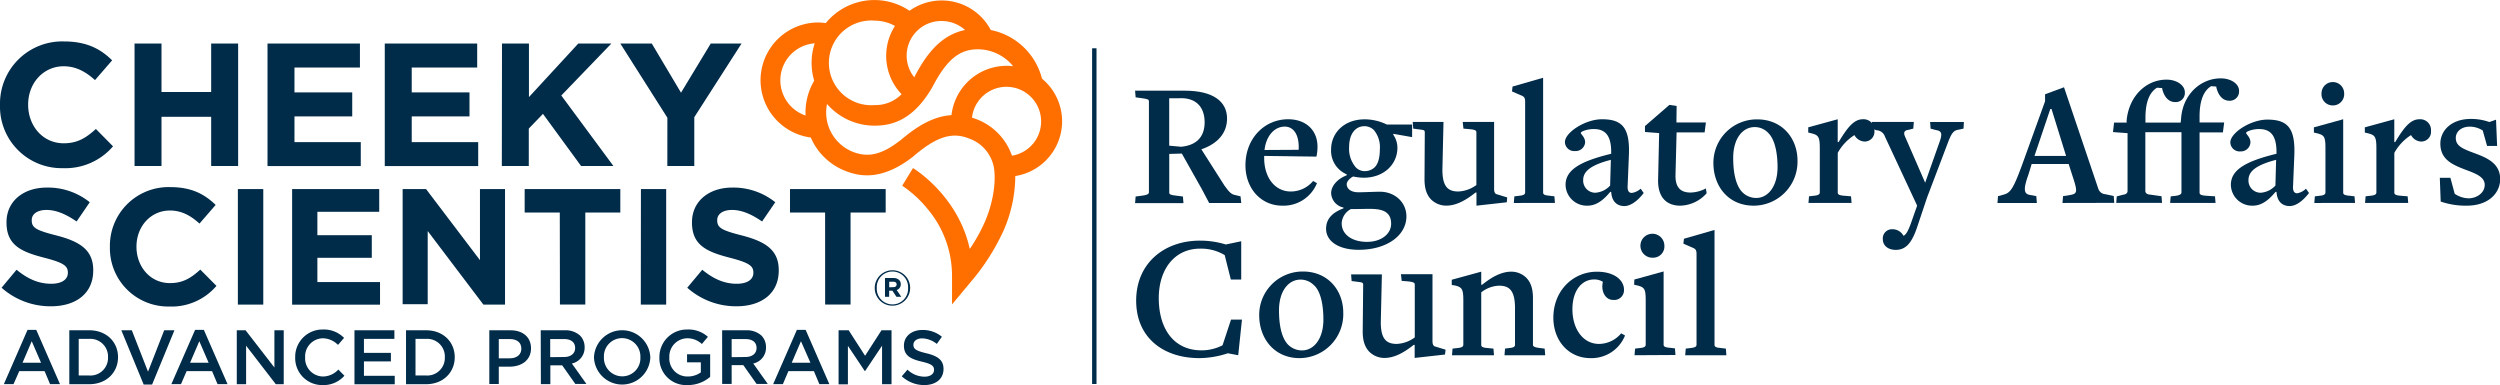 <svg id="Layer_1" data-name="Layer 1" xmlns="http://www.w3.org/2000/svg" viewBox="0 0 649.22 100"><defs><style>.cls-1{fill:#002b49;}.cls-2{fill:#ff6f00;}</style></defs><path class="cls-1" d="M7.15,85.67H9.42l6.16,14.09H13l-1.42-3.38H5L3.51,99.76H1Zm3.51,8.53L8.24,88.61,5.85,94.2Z"/><path class="cls-1" d="M18,85.77h5.21c4.4,0,7.44,3,7.44,7v0c0,3.93-3,7-7.44,7H18ZM20.44,88v9.51h2.75a4.56,4.56,0,0,0,4.86-4.71v0A4.59,4.59,0,0,0,23.19,88Z"/><path class="cls-1" d="M31.51,85.77h2.72l4.21,10.75,4.2-10.75H45.3L39.5,99.86H37.31Z"/><path class="cls-1" d="M50.66,85.67h2.28l6.15,14.09h-2.6l-1.42-3.38H48.46L47,99.76H44.5Zm3.52,8.53-2.42-5.59-2.4,5.59Z"/><path class="cls-1" d="M61.49,85.77h2.28l7.49,9.67V85.77h2.42v14H71.62l-7.71-10v10H61.49Z"/><path class="cls-1" d="M76.66,92.81v0a7.08,7.08,0,0,1,7.2-7.24,7.31,7.31,0,0,1,5.49,2.18l-1.58,1.82a5.57,5.57,0,0,0-3.93-1.72,4.69,4.69,0,0,0-4.6,4.92v0a4.71,4.71,0,0,0,4.62,5,5.45,5.45,0,0,0,4-1.8l1.58,1.6A7.22,7.22,0,0,1,83.78,100,7,7,0,0,1,76.66,92.81Z"/><path class="cls-1" d="M92.05,85.77h10.37V88H94.51v3.64h7v2.21h-7v3.74h8v2.2H92.05Z"/><path class="cls-1" d="M105.44,85.77h5.22c4.4,0,7.43,3,7.43,7v0c0,3.93-3,7-7.43,7h-5.22ZM107.9,88v9.51h2.76a4.56,4.56,0,0,0,4.86-4.71v0A4.59,4.59,0,0,0,110.66,88Z"/><path class="cls-1" d="M127.07,85.77h5.52c3.27,0,5.31,1.86,5.31,4.68v0c0,3.14-2.52,4.77-5.59,4.77h-2.78v4.5h-2.46Zm5.32,7.28c1.86,0,3-1,3-2.5v0c0-1.64-1.17-2.5-3-2.5h-2.86v5Z"/><path class="cls-1" d="M140.42,85.77h6.24a5.6,5.6,0,0,1,4,1.4,4.23,4.23,0,0,1,1.16,3v0a4.19,4.19,0,0,1-3.31,4.23l3.77,5.3H149.4L146,94.88h-3.08v4.88h-2.46Zm6.06,6.94c1.76,0,2.88-.92,2.88-2.34v0c0-1.5-1.08-2.32-2.9-2.32h-3.58v4.7Z"/><path class="cls-1" d="M154.25,92.81v0a7.32,7.32,0,0,1,14.63,0v0a7.32,7.32,0,0,1-14.63,0Zm12.05,0v0a4.77,4.77,0,0,0-4.75-5,4.71,4.71,0,0,0-4.72,4.92v0a4.78,4.78,0,0,0,4.76,5A4.7,4.7,0,0,0,166.3,92.81Z"/><path class="cls-1" d="M171.24,92.81v0a7.13,7.13,0,0,1,7.22-7.24,7.53,7.53,0,0,1,5.37,1.9l-1.56,1.86a5.52,5.52,0,0,0-3.91-1.48,4.72,4.72,0,0,0-4.54,4.92v0a4.67,4.67,0,0,0,4.76,5A5.72,5.72,0,0,0,182,96.7V94.1h-3.58V92h6v5.87A8.9,8.9,0,0,1,178.5,100,6.94,6.94,0,0,1,171.24,92.81Z"/><path class="cls-1" d="M187.53,85.77h6.24a5.64,5.64,0,0,1,4,1.4,4.27,4.27,0,0,1,1.15,3v0a4.18,4.18,0,0,1-3.31,4.23l3.77,5.3h-2.91l-3.44-4.88H190v4.88h-2.46Zm6.06,6.94c1.76,0,2.88-.92,2.88-2.34v0c0-1.5-1.08-2.32-2.9-2.32H190v4.7Z"/><path class="cls-1" d="M206.94,85.67h2.28l6.15,14.09h-2.59l-1.42-3.38h-6.62l-1.44,3.38h-2.52Zm3.52,8.53L208,88.61l-2.4,5.59Z"/><path class="cls-1" d="M217.77,85.77h2.62l4.26,6.62,4.26-6.62h2.61v14h-2.46v-10l-4.41,6.59h-.08l-4.38-6.55v10h-2.42Z"/><path class="cls-1" d="M234.18,97.72,235.66,96a6.48,6.48,0,0,0,4.42,1.82c1.52,0,2.48-.72,2.48-1.76v0c0-1-.56-1.54-3.16-2.14-3-.71-4.66-1.59-4.66-4.17v0c0-2.4,2-4.06,4.78-4.06a7.76,7.76,0,0,1,5.08,1.76l-1.32,1.86a6.36,6.36,0,0,0-3.8-1.44c-1.44,0-2.28.74-2.28,1.66v0c0,1.08.64,1.56,3.34,2.2,3,.72,4.48,1.78,4.48,4.09v0c0,2.62-2.06,4.18-5,4.18A8.62,8.62,0,0,1,234.18,97.72Z"/><rect class="cls-1" x="283.61" y="12.54" width="1.14" height="87.18"/><path class="cls-1" d="M0,27.3v-.09A16.16,16.16,0,0,1,16.58,10.76c6,0,9.59,2,12.54,4.91L24.67,20.8c-2.45-2.22-5-3.59-8.13-3.59-5.36,0-9.23,4.46-9.23,9.91v.09c0,5.45,3.77,10,9.23,10,3.63,0,5.86-1.45,8.36-3.72L29.35,38a16.28,16.28,0,0,1-13,5.67A16,16,0,0,1,0,27.3Z"/><path class="cls-1" d="M34.94,11.31h7V23.89h12.9V11.31h7v31.8h-7V30.34H41.94V43.11h-7Z"/><path class="cls-1" d="M69.47,11.31h24v6.22h-17V24h15v6.23h-15v6.68H93.69v6.22H69.47Z"/><path class="cls-1" d="M99.92,11.31h24v6.22h-17V24h15v6.23h-15v6.68h17.26v6.22H99.92Z"/><path class="cls-1" d="M130.36,11.31h7v13.9l12.81-13.9h8.59l-13,13.49L159.3,43.11h-8.4L141,29.57l-3.68,3.82v9.72h-7Z"/><path class="cls-1" d="M173.31,30.57,161.09,11.31h8.17l7.59,12.76,7.72-12.76h8L180.3,30.43V43.11h-7Z"/><path class="cls-1" d="M.41,74.72,4.3,70.05c2.7,2.22,5.53,3.64,9,3.64,2.69,0,4.32-1.07,4.32-2.83v-.08c0-1.67-1-2.53-6-3.82-6-1.54-9.93-3.21-9.93-9.16v-.09c0-5.44,4.36-9,10.49-9a17.34,17.34,0,0,1,11.13,3.81l-3.42,5c-2.66-1.85-5.27-3-7.8-3s-3.85,1.16-3.85,2.61v.09c0,2,1.28,2.61,6.47,3.94,6.08,1.58,9.5,3.77,9.5,9v.09c0,6-4.54,9.29-11,9.29A19.07,19.07,0,0,1,.41,74.72Z"/><path class="cls-1" d="M28.54,64.18v-.09a15.24,15.24,0,0,1,15.64-15.5c5.65,0,9,1.89,11.82,4.63l-4.2,4.84c-2.31-2.1-4.67-3.39-7.67-3.39-5.05,0-8.69,4.2-8.69,9.34v.08c0,5.14,3.55,9.43,8.69,9.43,3.43,0,5.53-1.37,7.88-3.51l4.2,4.23A15.32,15.32,0,0,1,43.92,79.6,15.14,15.14,0,0,1,28.54,64.18Z"/><path class="cls-1" d="M61.77,49.1h6.6v30h-6.6Z"/><path class="cls-1" d="M75.86,49.1H98.48V55H82.42v6.08H96.55v5.87H82.42v6.3H98.69v5.86H75.86Z"/><path class="cls-1" d="M104.56,49.1h6.08l14,18.46V49.1h6.51v30h-5.62L111.07,60v19h-6.51Z"/><path class="cls-1" d="M145.37,55.19h-9.12V49.1h24.84v6.09H152V79.08h-6.59Z"/><path class="cls-1" d="M166.44,49.1H173v30h-6.59Z"/><path class="cls-1" d="M178.47,74.72l3.9-4.67c2.7,2.22,5.52,3.64,8.95,3.64,2.7,0,4.32-1.07,4.32-2.83v-.08c0-1.67-1-2.53-6-3.82-6-1.54-9.94-3.21-9.94-9.16v-.09c0-5.44,4.37-9,10.49-9a17.37,17.37,0,0,1,11.14,3.81l-3.43,5c-2.65-1.85-5.27-3-7.79-3s-3.86,1.16-3.86,2.61v.09c0,2,1.29,2.61,6.47,3.94,6.08,1.58,9.51,3.77,9.51,9v.09c0,6-4.54,9.29-11,9.29A19.09,19.09,0,0,1,178.47,74.72Z"/><path class="cls-1" d="M214.27,55.19h-9.12V49.1H230v6.09h-9.12V79.08h-6.6Z"/><path class="cls-2" d="M275.82,31.52a14.41,14.41,0,0,0-5.23-11.1A17.18,17.18,0,0,0,257.3,7.8a14.41,14.41,0,0,0-21.11-5A16.31,16.31,0,0,0,214.44,6a14.31,14.31,0,0,0-2.17-.16,15,15,0,0,0-1.72,29.87,16.15,16.15,0,0,0,8.85,8.62c3.68,1.49,9.5,2.73,17.64-3.6l.1-.08c6-5.16,10.1-6.47,14.56-4.66a9.87,9.87,0,0,1,6.39,7.44c.67,3.92-.28,9.58-2.43,14.4a44.39,44.39,0,0,1-3.82,6.82c-3-13.72-14.21-20.69-14.75-21l-2.8,4.58a30,30,0,0,1,6.56,6,26.92,26.92,0,0,1,6.38,17.41v7.41l4.75-5.7A57.16,57.16,0,0,0,260.56,60a35.77,35.77,0,0,0,3.1-14.28A14.43,14.43,0,0,0,275.82,31.52ZM244.54,5.46a9,9,0,0,1,6.07,2.33c-6.63,1.38-10.38,6.87-13.19,12.28h0a9,9,0,0,1,7.13-14.62Zm-17.45-.1a10.93,10.93,0,0,1,5.32,1.38,14.38,14.38,0,0,0,1.72,17.72,9.5,9.5,0,0,1-7,2.83,11,11,0,1,1,0-21.93ZM202.65,20.84a9.63,9.63,0,0,1,8.92-9.59,16.36,16.36,0,0,0-.81,5.07,16.17,16.17,0,0,0,.68,4.64,15.38,15.38,0,0,0-1.07,2.15A16.24,16.24,0,0,0,209.2,30,9.65,9.65,0,0,1,202.65,20.84Zm31,15.71c-4.69,3.64-8.26,4.46-12.29,2.83A11,11,0,0,1,214.77,27a16.29,16.29,0,0,0,12.32,5.63c4,0,9.83-1,15-9.95l.06-.11c3.65-7,6.95-9.77,11.77-9.77a11.89,11.89,0,0,1,9.18,4.4,13.33,13.33,0,0,0-1.69-.11A14.44,14.44,0,0,0,247.09,29.9C241.93,30.22,237.51,33.29,233.7,36.55Zm29.15,3.9A15.59,15.59,0,0,0,253.71,31q-.66-.26-1.29-.45a9,9,0,1,1,10.43,9.87Z"/><path class="cls-1" d="M318,48.23c1.31,1.82,1.82,2.24,2.8,2.43l1.35.33.19,1.72H314l-1.82-3.45-5.27-9.38-3.27.09V50c0,.47.33.65,1.68.79l1.87.24.14,1.72H294.77l.14-1.72,1.82-.24c1.16-.14,1.63-.42,1.63-.84V26.3c0-.42-.28-.6-1.73-.79l-1.72-.23-.14-1.73h12.88c7.51,0,11,2.89,11,7.23,0,3.88-2.56,6.58-6.67,8ZM306.2,25.51l-2.57,0V37.83l3.08.28c3.69-.33,6.12-2.29,6.12-6.35S310.49,25.28,306.2,25.51Z"/><path class="cls-1" d="M333,53.41c-5.51,0-9.57-4.43-9.57-10.5,0-6.9,4.86-11.94,11.11-11.94,4.48,0,7.6,2.75,7.6,7.14a12.08,12.08,0,0,1-.28,2.56l-13.57-.18V41c0,5.23,2.89,8.73,6.9,8.73A7.55,7.55,0,0,0,341,47l1,.56A9.36,9.36,0,0,1,333,53.41Zm.6-20.53c-2.42,0-4.75,2.1-5.22,6.07l8.86-.05C337.46,35.12,336,32.88,333.63,32.88Z"/><path class="cls-1" d="M361.82,34.75V35a5.83,5.83,0,0,1,1.07,3.36c0,4.43-3.64,7.79-8.73,7.79a13.13,13.13,0,0,1-2.75-.32c-.61.28-1.68,1.16-1.68,2,0,1.26,1.17,2.1,3,2.1s4.06-.14,5.64-.14c3.87,0,6.86,2.76,6.86,6.4,0,4.9-5,8.68-12.41,8.68-5.09,0-8.45-2.15-8.45-5.46,0-2.85,2-4.34,4.53-5.32v-.19a4,4,0,0,1-3.22-3.73c0-1.92,1.73-3.78,4-4.62,0-.24.14-.24.14-.24a6.64,6.64,0,0,1-4.15-6.48c0-4.29,3.36-7.84,8.73-7.84a13,13,0,0,1,5.73,1.35h6.58l0,3.27ZM357.15,54.3c-1.54-.14-3.27,0-6.35,0A4.39,4.39,0,0,0,348.42,58c0,2.85,2.62,4.81,6.58,4.81,3.69,0,6.26-2.05,6.26-4.71C361.26,55.93,360.18,54.53,357.15,54.3Zm-.37-20.53a3.5,3.5,0,0,0-2.43-1c-2.38,0-4,2-4,5.42a7.42,7.42,0,0,0,1.77,5.31,3.22,3.22,0,0,0,2.15.94,3.77,3.77,0,0,0,2.66-.94c.93-.88,1.4-2.47,1.4-4.75A6.94,6.94,0,0,0,356.78,33.77Z"/><path class="cls-1" d="M391.3,52.53l-7.88.88V50h-.24c-2.52,2-5,3.4-7.6,3.4a5.58,5.58,0,0,1-3.88-1.54c-1.26-1.26-1.77-3-1.77-5.32L370,34.42c0-.74-.32-.65-2-.88l-1-.14-.14-1.73h8l-.28,12.22c-.05,4.58,1.44,5.84,4.15,5.84a8.56,8.56,0,0,0,4.67-1.68V34.38c0-.47-.28-.7-1.78-.84l-1.58-.14-.19-1.73H388v17.4c0,.7.18,1.22.65,1.36l2.75.84Z"/><path class="cls-1" d="M393.12,52.71l.14-1.72,1.21-.14c1.12-.1,1.59-.33,1.59-.89V26.3c0-.7-.19-1.12-.65-1.35l-2.76-1.21.14-1.26,7.94-2.29V50c0,.46.28.74,1.77.84l1.16.14.14,1.72Z"/><path class="cls-1" d="M421.81,53.51c-1.82,0-3.26-1.12-3.4-3.69h-.24c-1.67,2-3.49,3.59-5.92,3.59A5.51,5.51,0,0,1,406.56,48c0-3.87,3.78-6.11,11.85-8.07v-.42c0-4.57-1.73-6-4.57-6-1.54,0-3.32.61-3.32,1s1.12,1.08,1.12,2.48A2.48,2.48,0,0,1,409,39.23a2.41,2.41,0,0,1-2.61-2.33c0-2.52,5.32-5.93,9.61-5.93,5.27,0,7.32,2.19,7,9.42l-.32,7.8c-.1,1.3.28,1.91,1.07,1.91A4.29,4.29,0,0,0,426.06,49l.79,1.12C425.41,52,423.59,53.51,421.81,53.51Zm-3.49-12c-5.84,1.5-7.19,3.32-7.19,5.28a3.15,3.15,0,0,0,3.22,3.26,5.72,5.72,0,0,0,3.78-1.86Z"/><path class="cls-1" d="M436.32,53.41c-3.36,0-5.83-2-5.73-6.72l.27-12.13-3.68-.28,0-1.54,6.35-5.5,1.87.28-.05,4.29H443l-.33,2.57h-7.28l-.28,11C435,48.89,436.65,50,439,50A8.77,8.77,0,0,0,443,48.93l.19,1.26A9.44,9.44,0,0,1,436.32,53.41Z"/><path class="cls-1" d="M455.41,53.41c-6.49,0-10.46-4.94-10.46-11.1A11.28,11.28,0,0,1,456.34,31c6.39,0,10.45,4.81,10.45,10.73A11.41,11.41,0,0,1,455.41,53.41Zm3.87-18.8A4.82,4.82,0,0,0,455.69,33c-3.18,0-5.6,3-5.6,8,0,3.78.65,7.09,2.33,8.87a5.12,5.12,0,0,0,3.64,1.54c3.08,0,5.55-3,5.55-8C461.61,39.7,460.91,36.29,459.28,34.61Z"/><path class="cls-1" d="M484.24,36.76a3.12,3.12,0,0,1-2.66-1.68,12.68,12.68,0,0,0-4.34,4.62V50c0,.46.28.74,1.78.84l1.67.14.14,1.72H469.64l.14-1.72,1.21-.14c1.12-.1,1.59-.33,1.59-.89V38.48c0-2.94-.38-3.36-2-3.82l-1-.24,0-1.35,7.65-2.1V36.9h.24c2.33-3.88,4-5.93,6.29-5.93a2.81,2.81,0,0,1,3,3A2.54,2.54,0,0,1,484.24,36.76Z"/><path class="cls-1" d="M509.9,33.4l-1.3.28c-1.26.18-1.78.88-2.66,3.12l-5.51,14.51-2.52,7.52c-1.35,4.06-2.85,6.06-5.6,6.06-2,0-3.36-1.12-3.36-2.75a2.38,2.38,0,0,1,2.47-2.61,3.23,3.23,0,0,1,2.9,1.72c.7-.37,1.16-1.21,1.91-3.22l1.59-4.52v-.19L489.51,35.5a2.42,2.42,0,0,0-2.24-1.68l-1-.38-.19-1.77H497l-.14,1.73-1.26.32c-.94.1-1.4.61-.89,1.73l5.23,12,3.82-10.82c.66-1.92.47-2.62-1-2.85l-1.4-.37-.14-1.73H510Z"/><path class="cls-1" d="M535.61,52.71l.14-1.77,2-.33c1.82-.32,1.72-1.07.46-4.9l-1-3.12h-9.61l-.84,2.75c-1.31,3.64-1.26,5,.33,5.27l1.72.33.14,1.77H518.72l.14-1.77,1.21-.33c2-.51,2.66-1.12,5.55-9.19l5.46-15.12V24.48L536,22.66,544.9,49a2.08,2.08,0,0,0,1.86,1.44l2.15.47.14,1.77Zm-2.85-24.4h-.32l-4.11,12.18h8.21Z"/><path class="cls-1" d="M578.91,26.16c-1.49,0-2.8-1.12-3.36-3.5l0-.18-1.35-.1c-1.91,1.17-3,3.69-3,7.84v1.59h6.39l-.33,2.57h-6.06V50c0,.46.28.74,1.77.84l2.24.14.14,1.72H563.56L563.7,51l1.21-.14c.84-.1,1.59-.33,1.59-.89V34.33h-9.38V49.54c0,.51.28.93,1.26,1l2.94.42.14,1.72h-11.9L549.7,51l1.58-.42c.89-.1,1.22-.47,1.22-1v-15l-3.78-.28.28-2.47h3.26l0-.56c.61-6.39,5.13-10.59,10.36-10.59,2.57,0,4.76,1.4,4.76,3.31a2.37,2.37,0,0,1-2.52,2.52c-1.49,0-2.8-1.07-3.36-3.45l0-.19-1.35-.09c-1.91,1.16-3,3.64-3,7.79v1.26h9.14l.1-.89c.37-6.39,5.08-10.59,10.31-10.59,2.57,0,4.76,1.35,4.76,3.27A2.41,2.41,0,0,1,578.91,26.16Z"/><path class="cls-1" d="M594.58,53.51c-1.82,0-3.26-1.12-3.4-3.69h-.24c-1.68,2-3.5,3.59-5.92,3.59A5.51,5.51,0,0,1,579.33,48c0-3.87,3.78-6.11,11.85-8.07v-.42c0-4.57-1.73-6-4.58-6-1.54,0-3.31.61-3.31,1s1.12,1.08,1.12,2.48a2.48,2.48,0,0,1-2.61,2.33,2.41,2.41,0,0,1-2.61-2.33c0-2.52,5.31-5.93,9.61-5.93,5.27,0,7.32,2.19,7,9.42l-.32,7.8c-.1,1.3.28,1.91,1.07,1.91A4.29,4.29,0,0,0,598.83,49l.79,1.12C598.18,52,596.36,53.51,594.58,53.51Zm-3.5-12c-5.83,1.5-7.18,3.32-7.18,5.28a3.15,3.15,0,0,0,3.22,3.26,5.74,5.74,0,0,0,3.78-1.86Z"/><path class="cls-1" d="M601,52.71l.14-1.72,1.17-.14c1.12-.1,1.58-.33,1.58-.89V38.48c0-2.94-.32-3.36-2-3.82l-1-.24,0-1.35,7.61-2.1V50c0,.46.28.74,1.77.84l1.17.14.14,1.72Zm4.81-25.33a2.92,2.92,0,0,1-2.94-3.13,2.94,2.94,0,1,1,5.88,0A2.92,2.92,0,0,1,605.83,27.38Z"/><path class="cls-1" d="M628.78,36.76a3.12,3.12,0,0,1-2.66-1.68,12.77,12.77,0,0,0-4.34,4.62V50c0,.46.28.74,1.78.84l1.68.14.14,1.72h-11.2l.14-1.72,1.21-.14c1.12-.1,1.59-.33,1.59-.89V38.48c0-2.94-.38-3.36-2-3.82l-1-.24,0-1.35,7.65-2.1V36.9H622c2.33-3.88,4-5.93,6.3-5.93a2.8,2.8,0,0,1,3,3A2.54,2.54,0,0,1,628.78,36.76Z"/><path class="cls-1" d="M640.59,53.41a20,20,0,0,1-6.77-1.07l-.23-6.16h2.75l1.12,4.15a6.67,6.67,0,0,0,3.59,1.17c2.06,0,4.2-1.35,4.2-3.5s-2.52-3-5.18-4c-3.26-1.26-6.34-2.61-6.34-6.71,0-3.36,2.84-6.4,7.88-6.4a14.06,14.06,0,0,1,4.85.8l1.73-.61.28,6.81h-2.61l-1.12-4a6.24,6.24,0,0,0-3.41-1c-2.05,0-3.59,1.22-3.59,2.94,0,2.1,1.77,2.8,5,4s6.53,2.66,6.53,6.72C649.22,50.24,646.14,53.41,640.59,53.41Z"/><path class="cls-1" d="M321.55,92.25l-2.7-.51A24,24,0,0,1,311.47,93c-9.33,0-16.42-5.27-16.42-14.93s7.23-15.58,16.56-15.58a22.73,22.73,0,0,1,6.72,1l4-.84v9.94h-2.7l-1.59-6.34a11.85,11.85,0,0,0-6.39-1.68c-6.63,0-10.73,5.36-10.73,12.83,0,8.12,4,13.58,11.1,13.58a11.92,11.92,0,0,0,5.46-1.31l2.2-6.67h2.84Z"/><path class="cls-1" d="M337.46,93C331,93,327,88,327,81.85a11.27,11.27,0,0,1,11.38-11.34c6.4,0,10.45,4.8,10.45,10.73A11.41,11.41,0,0,1,337.46,93Zm3.87-18.8a4.82,4.82,0,0,0-3.59-1.59c-3.17,0-5.6,3-5.6,8,0,3.78.65,7.09,2.33,8.87A5.14,5.14,0,0,0,338.11,91c3.08,0,5.56-3,5.56-8C343.67,79.23,343,75.83,341.33,74.15Z"/><path class="cls-1" d="M375.25,92.07l-7.88.88v-3.4h-.24c-2.52,2-5,3.4-7.6,3.4a5.54,5.54,0,0,1-3.87-1.54c-1.26-1.26-1.78-3-1.78-5.32L354,74c0-.74-.33-.65-2-.89l-1-.13-.14-1.73h8l-.28,12.22c-.05,4.58,1.44,5.84,4.15,5.84a8.56,8.56,0,0,0,4.67-1.68V73.91c0-.46-.28-.69-1.78-.84L364,72.94l-.19-1.73H372v17.4c0,.7.18,1.22.65,1.36l2.75.84Z"/><path class="cls-1" d="M390.7,92.25l.14-1.72,1-.14c1.36-.1,1.59-.42,1.59-.89V80.07c0-4.62-1.45-5.88-4.15-5.88a7.87,7.87,0,0,0-4.62,1.73V89.55c0,.46.28.74,1.77.84l1.4.14.14,1.72H377.07l.14-1.72,1.21-.14c1.12-.1,1.59-.33,1.59-.89V78c0-2.94-.37-3.36-2-3.83L377,74l0-1.35,7.66-2.1v3.4h.23c2.47-2,5-3.4,7.56-3.4a5.56,5.56,0,0,1,3.87,1.54c1.26,1.26,1.77,3,1.77,5.32V89.5c0,.42.24.7,1.92.89l1.12.14.14,1.72Z"/><path class="cls-1" d="M413,93c-5.55,0-9.61-4.43-9.61-10.5,0-7,5.09-11.94,11.34-11.94,4.48,0,7,2.19,7,4.66a2.53,2.53,0,0,1-2.84,2.66c-2,0-3.18-2.24-2.66-4.61v-.1a4.14,4.14,0,0,0-2.24-.6c-3.13,0-5.65,2.75-5.65,7.74,0,5.23,2.85,9,6.86,9A7.55,7.55,0,0,0,421,86.56l1,.56A9.35,9.35,0,0,1,413,93Z"/><path class="cls-1" d="M424.47,92.25l.14-1.72,1.17-.14c1.12-.1,1.59-.33,1.59-.89V78c0-2.94-.33-3.36-2-3.83l-1-.23.05-1.35,7.6-2.1v19c0,.46.28.74,1.78.84l1.16.14.14,1.72Zm4.81-25.33a3.11,3.11,0,1,1,2.94-3.13A2.92,2.92,0,0,1,429.28,66.92Z"/><path class="cls-1" d="M437.63,92.25l.14-1.72,1.21-.14c1.12-.1,1.59-.33,1.59-.89V65.84c0-.7-.19-1.12-.65-1.35l-2.76-1.21L437.3,62l7.94-2.29V89.55c0,.46.28.74,1.77.84l1.17.14.14,1.72Z"/><path class="cls-1" d="M227.16,74.78v0a4.6,4.6,0,0,1,9.2,0v0a4.62,4.62,0,0,1-4.62,4.6A4.57,4.57,0,0,1,227.16,74.78Zm8.66,0v0a4.07,4.07,0,1,0-8.13,0v0a4.07,4.07,0,1,0,8.13,0Zm-6-2.58H232a2.07,2.07,0,0,1,1.51.53,1.47,1.47,0,0,1,.41,1.07v0a1.53,1.53,0,0,1-1.06,1.52l1.19,1.75h-1.25l-1.05-1.58h-.85v1.58h-1.08ZM232,74.57c.55,0,.84-.3.84-.7v0c0-.47-.33-.71-.86-.71h-1.06v1.44Z"/></svg>